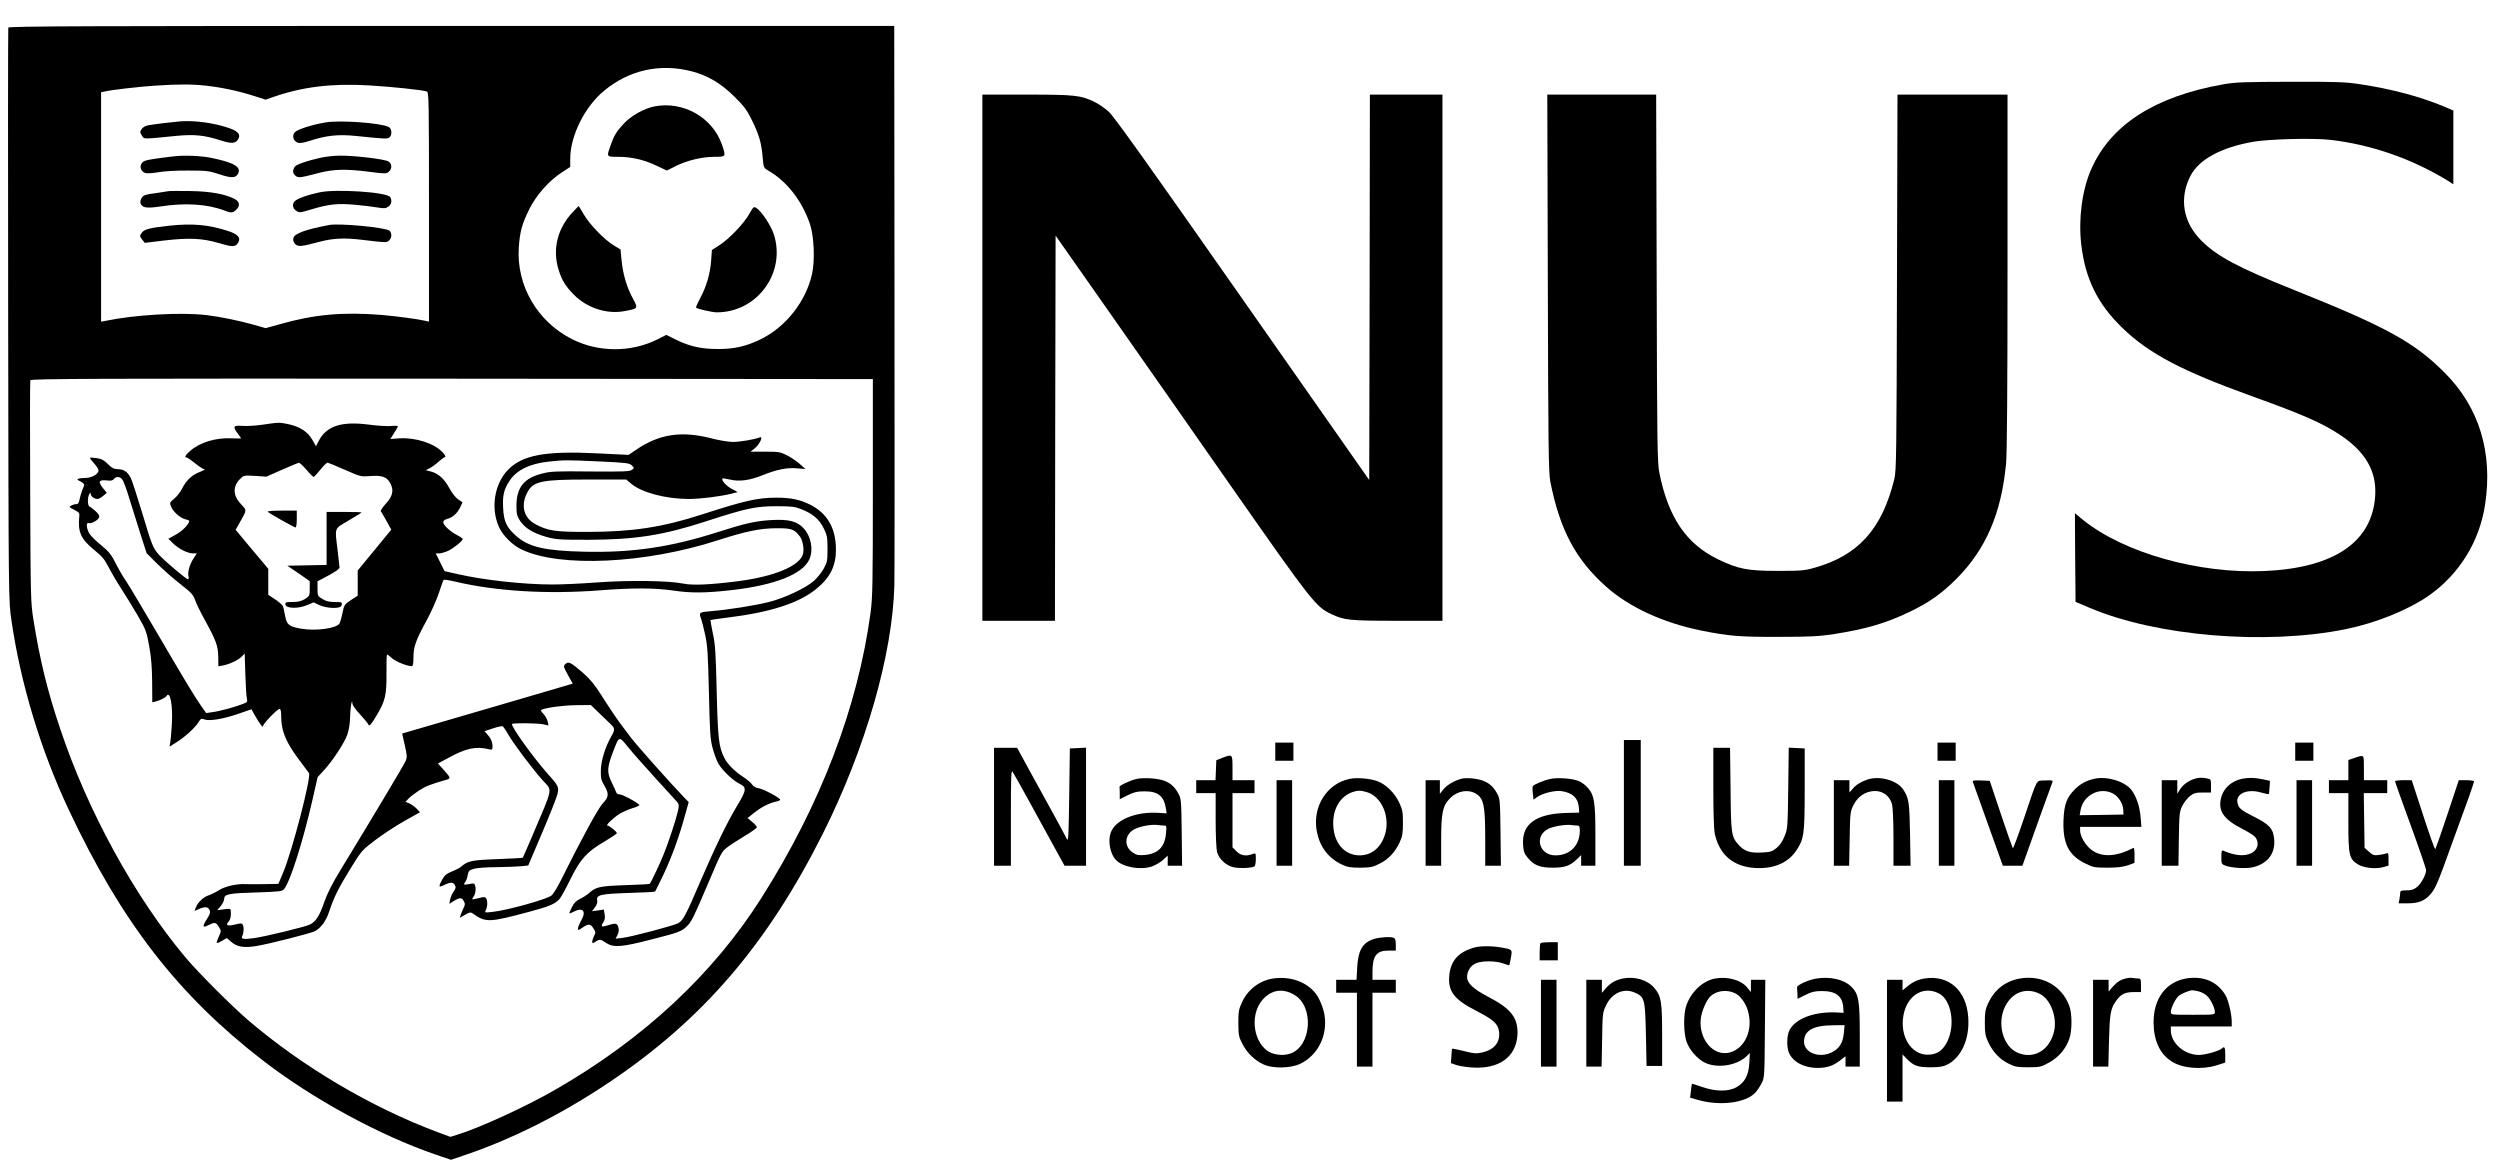 <?xml version="1.0" standalone="no"?>
<!DOCTYPE svg PUBLIC "-//W3C//DTD SVG 20010904//EN"
 "http://www.w3.org/TR/2001/REC-SVG-20010904/DTD/svg10.dtd">
<svg version="1.0" xmlns="http://www.w3.org/2000/svg"
 width="1929pt" height="901pt" viewBox="0 0 1929 901"
 preserveAspectRatio="xMidYMid meet">
<g transform="translate(0,901) scale(0.1,-0.1)"
fill="#000000" stroke="none">
<path d="M64 8797 c-2 -7 -3 -1005 -1 -2217 3 -2203 3 -2205 25 -2355 71 -489
225 -1000 441 -1460 408 -868 843 -1430 1496 -1935 385 -298 901 -579 1337
-729 l118 -40 112 38 c364 124 740 313 1103 556 726 486 1225 1067 1656 1926
329 659 536 1378 550 1914 2 61 2 1056 1 2213 l-2 2102 -3415 0 c-2785 0
-3417 -2 -3421 -13z m5272 -337 c126 -33 226 -92 330 -195 77 -76 98 -105 137
-185 54 -109 73 -175 82 -287 7 -78 8 -79 44 -100 143 -82 260 -233 321 -413
31 -92 39 -279 16 -383 -48 -215 -204 -412 -401 -507 -111 -53 -199 -73 -325
-73 -128 0 -218 20 -322 71 l-77 38 -65 -33 c-205 -104 -459 -103 -664 1 -267
136 -428 413 -409 706 8 121 25 183 81 296 54 109 152 219 251 284 l65 42 0
63 c0 176 111 400 259 523 193 161 431 215 677 152z m-3748 -111 c122 -13 261
-43 374 -80 l87 -28 58 20 c229 80 456 107 742 90 179 -11 402 -34 444 -47 16
-5 17 -56 17 -891 l0 -885 -26 6 c-51 13 -223 36 -340 46 -297 24 -521 4 -786
-72 l-108 -30 -92 26 c-109 31 -263 63 -368 75 -198 23 -554 2 -777 -45 l-33
-6 0 885 0 885 23 5 c45 12 276 39 392 46 182 12 286 12 393 0z m5147 -3099
c0 -753 -2 -848 -18 -970 -99 -729 -386 -1480 -841 -2197 -371 -587 -909
-1088 -1586 -1478 -224 -130 -585 -296 -760 -350 l-55 -17 -100 37 c-510 191
-1039 503 -1460 863 -127 109 -388 370 -486 487 -391 468 -751 1123 -964 1760
-99 293 -156 527 -207 843 -21 132 -22 169 -25 986 -2 467 -2 855 1 862 5 12
510 14 3253 12 l3248 -3 0 -835z"/>
<path d="M5050 8189 c-80 -15 -183 -74 -239 -135 -57 -62 -74 -91 -102 -172
-29 -83 -30 -82 59 -82 104 0 201 -22 297 -68 l80 -38 66 33 c89 45 205 73
301 73 90 0 91 0 59 93 -73 211 -298 339 -521 296z"/>
<path d="M4418 7372 c-117 -125 -157 -287 -108 -443 25 -82 54 -128 119 -194
100 -101 253 -151 387 -126 110 20 110 19 64 104 -45 83 -75 187 -85 297 l-7
75 -50 30 c-72 43 -186 160 -232 238 -21 37 -40 67 -41 67 -1 0 -22 -21 -47
-48z"/>
<path d="M5780 7357 c-43 -75 -155 -192 -231 -240 l-56 -36 -6 -83 c-7 -100
-36 -199 -85 -290 -20 -37 -34 -70 -31 -72 10 -10 125 -36 160 -36 312 0 535
305 440 602 -22 68 -95 178 -136 204 -18 12 -23 8 -55 -49z"/>
<path d="M1395 8074 c-59 -5 -206 -22 -253 -31 -19 -3 -40 -15 -49 -29 -14
-22 -14 -26 2 -50 19 -29 -1 -29 259 -3 145 14 220 7 351 -35 84 -27 115 -24
135 14 17 31 -3 56 -62 78 -111 41 -267 64 -383 56z"/>
<path d="M2515 8066 c-104 -17 -220 -54 -241 -77 -22 -25 -11 -67 21 -79 18
-7 43 -3 97 14 125 41 218 51 354 37 234 -24 243 -24 259 -11 22 18 19 67 -5
80 -58 31 -369 54 -485 36z"/>
<path d="M1335 7803 c-128 -15 -194 -25 -217 -34 -47 -19 -43 -82 7 -95 13 -3
57 0 97 7 40 8 143 14 228 13 143 0 161 -2 238 -27 97 -33 131 -32 149 3 26
52 -30 85 -202 121 -82 17 -214 23 -300 12z"/>
<path d="M2475 7793 c-38 -8 -99 -24 -135 -37 -52 -17 -67 -27 -74 -49 -8 -21
-6 -31 9 -48 23 -24 35 -23 179 15 118 31 212 34 399 10 121 -16 129 -15 147
1 27 24 25 61 -2 79 -28 18 -262 46 -373 45 -44 0 -111 -7 -150 -16z"/>
<path d="M1300 7535 c-8 -2 -55 -9 -103 -16 -74 -9 -90 -15 -103 -35 -9 -12
-13 -32 -10 -42 12 -35 46 -41 147 -26 197 31 369 20 502 -31 51 -20 64 -19
92 9 29 29 24 61 -15 81 -74 38 -184 58 -340 61 -85 1 -162 1 -170 -1z"/>
<path d="M2461 7525 c-86 -19 -152 -42 -179 -61 -30 -21 -28 -59 3 -80 25 -16
30 -16 113 9 137 42 208 49 341 37 64 -6 142 -15 174 -21 49 -8 63 -8 83 6 24
16 31 48 15 74 -25 39 -424 65 -550 36z"/>
<path d="M1310 7269 c-142 -15 -193 -27 -212 -50 -22 -27 -22 -31 1 -60 l18
-23 156 19 c186 21 285 17 410 -19 110 -33 132 -33 153 -1 26 40 0 69 -83 95
-151 47 -267 57 -443 39z"/>
<path d="M2540 7274 c-180 -34 -268 -66 -276 -100 -4 -17 0 -31 12 -45 22 -25
46 -23 188 15 106 28 192 32 326 16 191 -23 195 -23 213 -5 21 20 22 58 2 75
-30 25 -386 59 -465 44z"/>
<path d="M2025 5733 c-55 -8 -126 -12 -157 -9 -68 5 -74 -6 -33 -60 14 -18 25
-34 25 -36 0 -2 -33 -2 -72 0 -123 6 -246 -31 -323 -99 -35 -31 -44 -49 -25
-49 6 0 35 -20 66 -45 30 -25 62 -45 72 -46 9 0 -7 -9 -35 -20 -63 -24 -105
-64 -138 -129 -13 -26 -41 -62 -61 -78 -35 -29 -36 -32 -24 -61 16 -40 73 -90
111 -98 16 -3 29 -9 29 -13 0 -23 -53 -78 -103 -105 l-58 -32 38 -37 c45 -43
112 -76 153 -76 l29 0 -24 -36 c-30 -45 -49 -108 -41 -140 4 -13 2 -24 -3 -24
-14 0 -179 140 -224 189 -47 52 -53 68 -133 334 -37 122 -75 239 -85 259 -24
47 -54 68 -100 68 -29 0 -45 8 -76 39 -30 30 -50 41 -86 46 -27 4 -50 5 -53 3
-2 -3 12 -22 31 -42 19 -21 35 -45 35 -55 0 -30 -52 -59 -104 -59 -46 0 -73
-10 -50 -19 6 -2 19 -10 30 -17 17 -13 17 -16 1 -52 -9 -22 -19 -56 -23 -76
-5 -29 -11 -38 -26 -38 -11 0 -28 -5 -39 -11 -19 -10 -17 -12 23 -32 35 -18
43 -26 40 -47 -13 -125 10 -178 119 -267 57 -46 78 -72 106 -128 20 -38 63
-113 97 -165 34 -52 92 -147 129 -210 63 -109 68 -123 88 -235 16 -87 22 -163
23 -277 l1 -157 25 6 c33 8 77 30 85 43 27 44 50 -71 41 -215 -3 -60 -9 -125
-12 -143 l-6 -33 50 31 c66 41 145 112 172 155 19 31 23 33 50 23 40 -13 149
5 267 47 l93 32 29 -51 c38 -66 60 -95 61 -78 0 18 110 132 127 132 9 0 13
-18 13 -67 1 -78 22 -147 70 -226 28 -47 52 -80 144 -202 20 -26 -129 -601
-199 -767 l-37 -88 -107 -2 c-58 -1 -123 -1 -144 0 -68 4 -159 -16 -208 -47
-25 -16 -62 -34 -81 -40 -40 -13 -82 -54 -97 -93 l-10 -27 34 15 c48 20 70 18
82 -8 8 -18 4 -31 -19 -67 -39 -62 -36 -73 9 -50 50 25 58 24 81 -12 20 -32
20 -32 0 -76 -11 -25 -18 -47 -15 -49 2 -3 21 5 41 17 l36 21 35 -30 c43 -38
97 -47 190 -32 96 15 421 98 455 115 46 24 87 80 110 152 36 109 73 183 165
332 85 138 88 141 192 220 58 44 159 110 225 147 l119 67 -27 28 c-14 15 -40
33 -56 40 l-29 12 23 25 c13 14 50 42 82 63 51 33 86 47 219 85 25 8 22 17
-28 72 l-46 51 88 47 c126 69 204 86 296 65 36 -9 37 -8 37 21 0 33 -13 63
-42 94 l-19 22 65 22 c36 12 70 19 75 16 5 -4 25 -32 43 -64 40 -71 186 -264
266 -354 76 -84 84 -40 -83 -433 -38 -88 -69 -161 -71 -163 -1 -2 -89 -7 -196
-11 -199 -7 -229 -14 -281 -59 -9 -8 -41 -25 -69 -36 -41 -16 -58 -30 -75 -61
-32 -57 -29 -66 14 -44 48 24 70 24 83 -1 9 -16 7 -26 -10 -49 -11 -16 -23
-44 -27 -62 l-6 -33 35 22 c45 28 62 28 77 -2 11 -19 10 -28 -2 -52 -8 -16
-18 -40 -22 -52 l-7 -24 41 24 c34 19 43 21 58 10 102 -72 124 -71 438 13 151
40 198 60 231 97 12 12 50 82 85 153 76 156 127 213 267 294 50 30 92 58 92
62 0 11 -59 59 -73 59 -17 0 43 58 93 90 25 15 71 36 103 45 33 9 55 21 50 25
-23 24 -130 80 -150 80 -14 0 -26 7 -29 18 -3 9 -19 45 -36 79 -36 74 -34 112
13 234 47 123 45 122 116 33 34 -42 129 -149 210 -238 81 -89 156 -171 167
-183 16 -20 17 -27 6 -75 -17 -71 -72 -239 -110 -332 -27 -68 -96 -214 -107
-226 -2 -2 -88 -7 -191 -10 -197 -7 -225 -13 -280 -64 -13 -11 -42 -30 -65
-41 -30 -14 -48 -32 -64 -64 -13 -25 -21 -46 -19 -48 2 -2 16 3 32 12 71 37
100 5 59 -66 -13 -24 -25 -52 -25 -62 0 -17 1 -17 28 1 50 36 68 36 90 0 19
-29 19 -35 6 -59 -8 -16 -14 -35 -14 -45 0 -15 2 -15 25 0 32 21 38 20 81 -9
57 -38 119 -34 350 26 213 54 235 62 278 106 31 30 52 73 156 318 103 242 108
252 145 282 19 16 80 56 135 89 54 32 100 64 100 71 0 6 -16 25 -36 41 l-36
30 53 42 c56 44 112 72 167 85 18 3 32 10 32 14 0 14 -125 81 -163 88 -25 4
-44 14 -54 30 -9 14 -39 39 -67 57 -67 44 -121 98 -146 146 -44 85 -51 149
-60 515 -7 299 -11 365 -30 449 -11 54 -19 100 -18 102 2 1 62 10 133 19 328
40 548 111 681 219 109 88 154 177 154 305 0 167 -68 283 -203 349 -79 38
-146 52 -256 52 -145 0 -245 -23 -576 -130 -303 -98 -535 -134 -880 -134 -251
-1 -309 8 -405 60 -88 48 -113 141 -64 239 46 92 104 105 477 105 l289 0 38
-32 c79 -68 268 -118 444 -118 91 0 243 19 331 41 l47 12 -48 26 c-42 23 -81
67 -69 79 2 2 27 -1 56 -8 74 -18 153 -7 255 34 109 44 190 60 269 52 l60 -5
-45 40 c-25 22 -70 52 -100 67 -50 25 -65 27 -167 27 l-112 0 34 27 c38 32 67
95 37 83 -41 -16 -152 -35 -207 -35 -33 0 -103 12 -155 25 -237 63 -411 38
-591 -85 l-59 -40 -241 12 c-403 20 -580 -13 -691 -129 -103 -108 -133 -293
-69 -437 29 -67 104 -142 176 -176 295 -141 954 -110 1513 71 218 70 324 92
449 93 120 1 141 -6 186 -65 21 -29 33 -95 23 -133 -23 -92 -221 -175 -505
-211 -213 -27 -345 -33 -419 -18 -111 23 -420 27 -665 9 -119 -9 -273 -16
-342 -16 -223 0 -535 34 -737 81 l-98 22 -34 69 -34 68 27 0 c14 0 44 9 67 19
42 19 114 77 114 92 0 5 -19 18 -42 30 -53 26 -108 77 -108 100 0 10 11 20 27
24 43 10 79 42 102 87 l20 42 -34 23 c-19 13 -48 49 -66 83 -39 73 -84 115
-141 131 l-43 11 30 15 c17 9 46 30 66 48 20 18 42 35 50 37 10 4 6 14 -16 38
-64 69 -207 115 -331 108 l-72 -5 29 46 c16 24 29 48 29 52 0 4 -24 5 -52 2
-29 -3 -108 2 -174 11 -211 27 -326 -11 -386 -128 l-20 -39 -29 51 c-35 61
-95 100 -183 119 -72 15 -72 15 -201 -4z m2590 -283 c217 -10 242 -13 260 -31
20 -20 20 -20 0 -35 -16 -12 -68 -14 -320 -12 -265 3 -308 1 -372 -16 -140
-35 -198 -108 -198 -247 0 -66 4 -81 28 -118 37 -55 99 -94 200 -123 76 -21
99 -23 327 -23 361 1 577 35 903 141 313 102 388 118 547 118 117 0 143 -3
193 -23 87 -34 138 -77 172 -146 27 -55 30 -69 30 -160 0 -92 -2 -104 -30
-154 -16 -29 -50 -71 -75 -93 -62 -55 -225 -132 -343 -162 -104 -27 -318 -61
-454 -72 -88 -7 -92 -10 -73 -59 5 -14 19 -69 31 -123 18 -82 22 -149 29 -447
7 -308 10 -359 29 -429 12 -44 32 -98 45 -120 30 -51 113 -130 161 -153 58
-28 56 -49 -15 -166 -79 -131 -174 -327 -290 -597 -106 -249 -131 -295 -168
-314 -40 -20 -358 -104 -424 -112 l-58 -7 15 30 c10 19 12 38 6 58 -8 32 -22
35 -89 13 -42 -13 -48 -7 -27 26 13 19 15 36 10 62 l-6 36 -45 -7 -46 -6 22
29 c15 20 21 39 18 55 -8 42 26 50 244 57 109 3 200 8 203 11 2 3 31 61 64
130 63 133 121 291 166 457 l29 103 -41 42 c-109 114 -363 400 -402 452 -25
33 -64 85 -87 115 -23 31 -70 101 -105 155 -87 139 -121 182 -192 243 -82 71
-103 81 -125 58 -16 -16 -15 -20 20 -84 l37 -67 -597 -175 c-328 -95 -624
-182 -658 -192 l-61 -18 20 -89 c18 -78 19 -93 7 -122 -12 -29 -237 -406 -501
-839 -67 -109 -104 -184 -128 -253 -35 -102 -64 -148 -110 -171 -34 -17 -346
-93 -434 -105 -81 -11 -101 -7 -87 19 12 22 13 70 2 87 -6 10 -19 10 -60 -1
-56 -14 -74 -6 -49 22 15 17 20 39 18 80 -1 22 -4 22 -53 16 l-52 -7 27 32
c15 18 27 43 27 56 0 36 37 43 250 49 179 6 196 8 212 26 47 56 146 369 218
685 l41 179 48 52 c70 77 158 211 181 276 12 35 20 86 21 130 1 73 15 159 18
110 0 -13 27 -50 60 -85 32 -35 61 -70 63 -78 7 -17 24 2 68 78 63 106 73 153
72 316 -1 81 1 147 4 147 4 0 22 -13 40 -30 30 -26 115 -60 151 -60 9 0 13 18
13 65 0 84 18 134 97 279 36 65 80 163 98 217 18 55 35 102 38 105 3 3 45 -3
94 -15 317 -74 709 -97 1113 -66 255 20 422 19 567 -2 134 -20 247 -19 443 3
339 38 558 125 606 241 31 72 12 173 -43 234 -51 57 -116 74 -253 66 -120 -7
-204 -26 -410 -92 -364 -117 -663 -161 -1033 -152 -306 7 -429 36 -527 124
-72 65 -93 109 -98 214 -5 99 6 142 50 210 55 82 154 131 300 147 118 13 143
13 383 2z m-2250 -65 c25 -30 50 -55 55 -55 4 0 27 25 51 55 24 30 49 54 55
55 6 0 67 -25 135 -55 123 -54 124 -54 199 -48 92 7 129 -8 155 -63 25 -52 13
-96 -40 -153 -25 -27 -41 -52 -36 -57 4 -5 24 -39 44 -75 l36 -66 -129 -157
-130 -158 0 -97 0 -97 -52 -34 c-50 -33 -53 -38 -65 -98 -7 -34 -17 -71 -23
-82 -21 -38 -181 -61 -296 -41 -95 17 -110 29 -124 98 -6 32 -13 65 -16 74 -3
9 -29 33 -59 53 l-55 36 0 101 0 100 -126 150 -126 151 26 46 c63 111 62 102
17 150 -64 67 -67 137 -10 195 30 30 31 30 117 25 l87 -6 120 53 c66 29 125
54 131 54 6 1 33 -24 59 -54z m-1420 -77 c9 -13 32 -75 51 -138 20 -63 58
-186 85 -272 l50 -156 82 -82 c44 -44 125 -115 179 -157 84 -65 99 -82 113
-122 8 -25 42 -95 76 -156 87 -158 101 -198 103 -283 l1 -73 35 6 c51 10 116
40 144 68 l24 24 5 -161 c3 -89 8 -173 12 -187 6 -23 3 -28 -32 -41 -54 -22
-179 -56 -235 -63 l-47 -7 -33 46 c-52 74 -126 196 -343 567 -111 190 -220
372 -242 405 -23 32 -59 95 -81 139 -34 67 -52 89 -111 138 -40 32 -81 72 -91
90 -24 38 -27 89 -6 81 19 -7 72 21 80 43 5 13 -2 27 -27 49 -18 17 -39 33
-46 35 -16 6 -17 70 -2 96 9 16 10 16 11 1 0 -18 28 -38 54 -38 8 0 27 11 42
24 l28 23 -32 40 c-37 48 -29 62 32 56 30 -4 45 -1 55 11 19 23 47 20 66 -6z
m3673 -1795 c32 -32 73 -71 90 -87 38 -35 39 -45 8 -99 -46 -81 -79 -187 -80
-262 -1 -60 3 -77 27 -116 37 -63 35 -89 -12 -138 -35 -36 -164 -273 -322
-591 -26 -52 -58 -106 -73 -119 -29 -28 -345 -116 -455 -127 -62 -7 -63 -7
-52 14 13 25 14 71 2 91 -7 11 -17 12 -54 2 -60 -15 -61 -15 -43 11 16 23 21
64 10 91 -4 11 -13 13 -42 6 -42 -9 -50 -6 -32 16 7 9 16 33 19 53 6 32 11 38
46 48 22 7 99 13 171 13 72 1 158 4 191 7 l59 6 107 252 c59 138 112 272 118
298 13 56 10 62 -75 158 -108 121 -276 354 -276 383 0 10 197 8 244 -2 l38 -9
-6 31 c-4 17 -18 44 -33 59 -20 21 -23 29 -12 33 46 17 169 33 266 34 l112 1
59 -57z"/>
<path d="M2066 5061 c13 -14 205 -121 215 -121 5 0 9 29 9 65 l0 65 -117 0
c-72 0 -113 -4 -107 -9z"/>
<path d="M2520 4855 l0 -204 -151 -3 -152 -3 87 -59 86 -60 0 -57 c0 -55 -1
-58 -37 -81 -29 -17 -53 -23 -96 -23 -52 0 -57 -2 -55 -20 5 -31 100 -33 167
-4 l51 21 45 -21 c56 -26 160 -30 169 -5 10 27 7 29 -52 29 -42 0 -67 6 -94
23 -37 23 -38 26 -38 80 l0 57 85 45 c49 26 85 51 85 60 -1 8 -7 69 -15 135
-22 181 -29 161 85 229 55 32 100 60 100 62 0 2 -61 4 -135 4 l-135 0 0 -205z"/>
<path d="M17158 8360 c-533 -94 -874 -314 -1024 -660 -69 -158 -98 -381 -75
-577 31 -265 126 -458 317 -643 204 -198 457 -331 994 -525 398 -143 546 -208
685 -300 197 -130 284 -281 272 -470 -22 -357 -317 -557 -852 -581 -509 -23
-1088 140 -1403 395 l-62 51 2 -342 3 -342 111 -47 c518 -219 1356 -288 1972
-164 235 48 480 147 641 258 236 165 393 418 436 704 61 401 -46 751 -311
1016 -235 236 -449 354 -1169 642 -423 169 -590 258 -710 379 -141 141 -172
325 -84 498 65 127 235 220 484 264 123 21 461 30 595 15 319 -37 634 -147
913 -319 l37 -24 0 285 0 284 -77 33 c-178 74 -397 133 -642 170 -110 17 -178
20 -536 19 -355 -1 -424 -3 -517 -19z"/>
<path d="M7580 6250 l0 -2030 280 0 280 0 2 1486 3 1486 416 -593 c229 -327
665 -949 968 -1384 593 -847 624 -887 743 -943 101 -48 141 -52 513 -52 l345
0 0 2030 0 2030 -280 0 -280 0 -2 -1487 -3 -1487 -977 1395 c-706 1009 -992
1410 -1031 1445 -29 27 -78 61 -109 76 -107 53 -152 58 -525 58 l-343 0 0
-2030z"/>
<path d="M11943 6828 c3 -1269 6 -1463 19 -1533 73 -371 195 -601 429 -810
179 -160 440 -280 734 -340 215 -43 295 -50 600 -49 246 0 311 4 430 22 240
38 393 82 571 167 155 73 253 142 370 259 227 228 346 503 383 890 7 72 11
584 11 1478 l0 1368 -425 0 -424 0 -4 -1447 c-3 -1327 -5 -1454 -20 -1518 -95
-387 -278 -591 -617 -686 -77 -22 -104 -24 -285 -24 -233 0 -305 15 -460 90
-244 119 -382 322 -451 665 -16 77 -18 213 -21 1503 l-4 1417 -420 0 -420 0 4
-1452z"/>
<path d="M12530 2815 l0 -485 65 0 65 0 0 485 0 485 -65 0 -65 0 0 -485z"/>
<path d="M9840 3210 l0 -70 70 0 70 0 0 70 0 70 -70 0 -70 0 0 -70z"/>
<path d="M14950 3210 l0 -70 70 0 70 0 0 70 0 70 -70 0 -70 0 0 -70z"/>
<path d="M17710 3210 l0 -70 70 0 70 0 0 70 0 70 -70 0 -70 0 0 -70z"/>
<path d="M7670 2785 l0 -455 65 0 65 0 0 372 c0 315 2 369 13 353 8 -11 67
-117 132 -235 65 -118 152 -277 193 -352 l76 -138 83 0 83 0 0 455 0 456 -62
-3 -63 -3 -5 -364 c-4 -315 -7 -361 -18 -335 -8 16 -51 97 -96 179 -46 83
-129 234 -186 338 l-102 187 -89 0 -89 0 0 -455z"/>
<path d="M13220 2935 c0 -187 4 -324 11 -357 35 -162 141 -254 307 -265 143
-10 256 37 320 131 62 93 67 125 67 476 l0 315 -61 3 -62 3 -4 -313 c-4 -305
-5 -315 -29 -372 -16 -39 -37 -70 -62 -90 -34 -27 -48 -31 -112 -34 -92 -5
-134 9 -179 58 -57 63 -60 83 -63 433 l-4 317 -65 0 -64 0 0 -305z"/>
<path d="M9430 3162 l-45 -18 -3 -77 -3 -77 -74 0 -75 0 0 -50 0 -50 75 0 75
0 0 -207 c0 -120 5 -225 11 -248 15 -52 65 -100 120 -115 43 -12 147 -9 168 5
6 3 11 28 11 55 0 49 0 49 -26 40 -49 -19 -90 -12 -123 21 l-31 31 0 209 0
209 85 0 85 0 0 50 0 50 -85 0 -85 0 0 95 c0 108 0 107 -80 77z"/>
<path d="M18168 3162 l-48 -16 0 -78 0 -78 -75 0 -75 0 0 -50 0 -50 75 0 75 0
0 -225 c0 -255 6 -283 75 -325 43 -27 134 -37 193 -21 l42 12 0 50 c0 45 -2
50 -17 44 -10 -4 -36 -9 -59 -12 -35 -5 -46 -1 -75 25 l-34 30 -3 211 -3 211
90 0 91 0 0 50 0 50 -90 0 -90 0 0 95 c0 106 3 102 -72 77z"/>
<path d="M8771 3000 c-50 -11 -135 -51 -133 -62 1 -5 2 -27 2 -51 l0 -44 61
31 c49 24 74 30 128 30 105 1 151 -35 167 -131 l6 -39 -64 4 c-174 11 -330
-53 -367 -151 -24 -63 -6 -163 37 -210 51 -57 188 -83 279 -53 27 9 66 32 86
50 l37 34 0 -39 0 -39 56 0 55 0 -3 258 c-3 241 -4 260 -25 297 -26 50 -58 80
-105 99 -47 20 -160 28 -217 16z m212 -360 c18 0 19 -5 14 -59 -9 -106 -61
-159 -165 -168 -49 -4 -62 -1 -92 19 -71 48 -63 140 14 180 44 23 133 39 180
32 16 -2 38 -4 49 -4z"/>
<path d="M10413 3000 c-176 -37 -287 -214 -253 -403 22 -118 87 -206 190 -256
47 -22 68 -26 145 -26 79 1 97 4 148 30 70 34 120 88 156 164 22 48 26 69 26
151 0 84 -3 102 -29 158 -35 75 -105 143 -172 166 -59 20 -157 28 -211 16z
m130 -101 c120 -33 188 -196 141 -336 -33 -97 -102 -152 -192 -153 -121 0
-204 99 -205 246 -1 117 56 210 148 242 40 14 62 14 108 1z"/>
<path d="M11275 3001 c-53 -14 -112 -49 -139 -83 l-26 -33 0 53 0 52 -55 0
-55 0 0 -330 0 -330 60 0 60 0 0 188 c0 222 11 275 69 333 67 68 170 73 227
13 35 -39 44 -106 44 -329 l0 -205 61 0 60 0 -3 258 c-3 241 -4 260 -25 297
-26 50 -58 80 -105 99 -45 19 -133 28 -173 17z"/>
<path d="M11963 3000 c-48 -10 -128 -43 -136 -56 -3 -5 -3 -30 0 -56 l6 -48
26 19 c42 30 138 54 188 47 87 -12 131 -54 136 -131 l2 -35 -110 -3 c-227 -8
-333 -88 -323 -242 3 -53 9 -71 34 -101 48 -60 95 -79 194 -79 95 0 135 14
189 67 l31 30 0 -41 0 -41 55 0 55 0 0 233 c0 260 -8 312 -61 371 -16 19 -47
41 -69 50 -50 20 -161 28 -217 16z m208 -360 c15 0 19 -8 19 -38 0 -115 -75
-192 -188 -192 -128 0 -167 152 -53 206 41 19 132 34 175 28 16 -2 37 -4 47
-4z"/>
<path d="M14412 2996 c-54 -18 -91 -41 -119 -75 l-23 -26 0 48 0 47 -60 0 -60
0 0 -330 0 -330 59 0 59 0 4 208 c3 193 5 210 27 255 28 57 69 93 122 107 83
23 156 -17 178 -96 6 -22 11 -131 11 -256 l0 -218 66 0 66 0 -4 243 c-5 250
-9 277 -52 344 -46 71 -180 109 -274 79z"/>
<path d="M16160 3001 c-62 -14 -107 -38 -150 -81 -64 -64 -83 -117 -88 -237
-7 -177 38 -271 163 -333 66 -33 74 -35 175 -35 76 0 119 5 158 18 l52 19 0
60 c0 33 -3 58 -7 56 -136 -70 -246 -75 -326 -15 -46 35 -87 105 -87 149 l0
28 236 0 237 0 -6 74 c-7 84 -33 161 -71 211 -51 66 -189 108 -286 86z m149
-117 c39 -23 71 -75 74 -120 l2 -39 -169 -3 -169 -2 6 36 c20 121 154 188 256
128z"/>
<path d="M16925 2998 c-45 -16 -85 -47 -106 -82 l-19 -31 0 53 0 52 -60 0 -60
0 0 -330 0 -330 64 0 65 0 3 208 c3 194 5 210 27 255 13 26 40 60 59 75 30 23
45 27 99 27 l63 0 0 51 c0 50 -1 52 -31 58 -42 8 -68 7 -104 -6z"/>
<path d="M17300 3001 c-79 -16 -140 -70 -160 -139 -30 -108 15 -174 170 -252
43 -22 86 -50 94 -62 32 -46 15 -101 -39 -124 -54 -22 -120 -16 -207 21 -16 6
-18 1 -18 -48 0 -53 1 -55 33 -67 52 -18 161 -24 214 -11 110 28 169 105 161
211 -6 83 -35 117 -150 175 -108 54 -125 68 -134 112 -14 69 77 109 182 78 31
-9 58 -14 60 -12 2 2 5 26 6 53 l3 49 -55 12 c-63 13 -109 14 -160 4z"/>
<path d="M9850 2660 l0 -330 60 0 60 0 0 330 0 330 -60 0 -60 0 0 -330z"/>
<path d="M14960 2660 l0 -330 60 0 60 0 0 330 0 330 -60 0 -60 0 0 -330z"/>
<path d="M15222 2978 c3 -7 56 -156 118 -330 l114 -318 75 0 76 0 49 138 c58
164 172 480 182 505 6 16 1 18 -56 15 -73 -4 -53 33 -166 -301 -42 -125 -80
-225 -83 -222 -3 4 -45 122 -92 263 l-86 257 -68 3 c-52 2 -66 0 -63 -10z"/>
<path d="M17720 2660 l0 -330 60 0 60 0 0 330 0 330 -60 0 -60 0 0 -330z"/>
<path d="M18480 2982 c0 -5 54 -157 120 -337 66 -181 120 -338 120 -350 -1
-34 -36 -100 -69 -128 -26 -21 -43 -27 -82 -27 -41 0 -49 -3 -49 -19 0 -10 -3
-33 -6 -50 l-6 -31 71 0 c83 0 133 20 176 72 38 44 57 90 164 388 51 140 110
304 132 363 21 60 39 113 39 118 0 5 -27 9 -59 9 l-59 0 -87 -262 c-48 -145
-91 -266 -94 -270 -4 -5 -46 114 -94 262 l-88 270 -64 0 c-36 0 -65 -4 -65 -8z"/>
<path d="M10602 1765 c-88 -27 -123 -87 -130 -222 l-5 -93 -78 0 -79 0 0 -50
0 -50 80 0 80 0 0 -285 0 -285 60 0 60 0 0 285 0 285 90 0 90 0 0 50 0 50 -90
0 -90 0 0 58 c0 126 30 167 121 167 l59 0 0 46 c0 34 -5 49 -16 53 -26 10
-106 5 -152 -9z"/>
<path d="M11887 1733 c-4 -3 -7 -35 -7 -70 l0 -63 70 0 70 0 0 70 0 70 -63 0
c-35 0 -67 -3 -70 -7z"/>
<path d="M11365 1696 c-115 -36 -171 -101 -182 -210 -13 -123 36 -188 205
-274 138 -71 172 -102 179 -165 9 -80 -38 -137 -131 -158 -45 -10 -63 -9 -140
11 -48 12 -89 20 -91 18 -2 -1 -5 -27 -6 -57 l-4 -54 40 -14 c22 -8 79 -17
126 -20 203 -13 333 79 347 243 10 134 -43 208 -220 300 -119 62 -168 107
-168 155 0 46 27 89 68 106 47 21 153 20 211 -1 24 -9 45 -15 47 -14 1 2 7 28
12 58 12 65 12 64 -73 79 -80 14 -170 13 -220 -3z"/>
<path d="M9825 1460 c-105 -15 -196 -84 -241 -182 -26 -56 -29 -73 -29 -163 1
-92 3 -105 32 -161 36 -69 95 -127 162 -157 71 -33 207 -31 282 4 137 65 214
217 189 377 -11 63 -43 138 -77 177 -73 84 -194 123 -318 105z m162 -126 c155
-90 133 -400 -33 -454 -60 -20 -138 -8 -182 27 -108 87 -123 283 -30 389 68
77 155 91 245 38z"/>
<path d="M12523 1460 c-58 -12 -95 -33 -132 -75 l-31 -36 0 51 0 50 -60 0 -60
0 0 -335 0 -335 59 0 59 0 4 208 c3 200 4 209 30 264 45 96 137 137 222 99 76
-33 80 -49 86 -326 l5 -240 60 0 60 0 0 235 c0 264 -7 305 -61 368 -52 61
-150 90 -241 72z"/>
<path d="M13230 1459 c-97 -19 -190 -111 -222 -219 -19 -66 -17 -204 5 -267
23 -65 84 -135 143 -163 93 -45 242 -23 318 48 l28 27 -4 -76 c-6 -96 -34
-150 -98 -187 -61 -36 -163 -36 -269 2 -41 14 -75 25 -76 23 -1 -1 -5 -26 -8
-54 l-6 -53 57 -16 c170 -50 370 -25 445 54 14 15 36 47 49 72 23 45 23 49 26
423 l3 377 -56 0 -55 0 0 -47 0 -48 -30 37 c-47 57 -154 86 -250 67z m162
-115 c37 -19 77 -74 94 -130 44 -146 -19 -292 -139 -325 -125 -33 -240 100
-224 259 6 58 45 148 76 176 49 44 130 53 193 20z"/>
<path d="M14011 1459 c-61 -11 -146 -50 -145 -67 1 -7 2 -29 3 -50 l1 -39 60
30 c48 24 73 30 127 30 109 1 161 -40 166 -131 l2 -37 -55 3 c-177 8 -326 -51
-366 -145 -17 -38 -18 -120 -3 -160 28 -74 116 -123 223 -123 71 0 118 15 171
55 l45 35 0 -40 0 -40 55 0 55 0 0 238 c0 278 -8 324 -69 382 -56 54 -164 77
-270 59z m216 -420 c-6 -74 -36 -122 -93 -149 -97 -48 -214 -3 -214 82 0 86
69 126 224 127 l89 1 -6 -61z"/>
<path d="M14849 1460 c-53 -9 -93 -28 -138 -66 l-31 -26 0 41 0 41 -60 0 -60
0 0 -470 0 -470 60 0 60 0 0 182 0 182 32 -33 c54 -55 83 -66 183 -66 68 0 99
5 127 19 112 55 177 199 165 367 -14 208 -151 329 -338 299z m113 -116 c94
-49 127 -239 64 -369 -32 -65 -72 -96 -131 -102 -129 -15 -227 111 -212 273
16 172 148 266 279 198z"/>
<path d="M15587 1460 c-113 -20 -196 -84 -246 -190 -22 -47 -26 -69 -26 -150
0 -82 4 -103 26 -151 36 -76 89 -133 157 -166 50 -25 68 -28 152 -28 90 0 98
2 160 36 75 41 130 106 157 184 22 63 22 194 0 253 -58 156 -210 241 -380 212z
m153 -119 c80 -40 132 -173 111 -280 -31 -154 -159 -230 -287 -172 -111 51
-157 227 -92 356 55 110 163 149 268 96z"/>
<path d="M16405 1461 c-45 -11 -69 -27 -104 -66 l-31 -36 0 46 0 45 -60 0 -60
0 0 -335 0 -335 59 0 59 0 5 198 c5 204 12 247 50 302 38 57 71 75 138 75 l59
0 0 52 c0 48 -2 53 -22 53 -13 0 -32 2 -43 4 -11 3 -33 1 -50 -3z"/>
<path d="M16868 1460 c-156 -27 -252 -156 -251 -340 1 -139 48 -242 139 -300
85 -54 230 -66 348 -30 l66 21 0 59 c0 59 -6 70 -26 50 -19 -19 -128 -50 -178
-50 -113 1 -216 92 -216 191 l0 29 235 0 235 0 0 38 c0 58 -27 170 -50 206
-63 103 -171 148 -302 126z m95 -99 c22 -5 50 -20 64 -33 30 -27 62 -93 63
-125 0 -23 0 -23 -170 -23 -168 0 -170 0 -170 22 0 28 35 100 60 123 18 16 83
44 105 44 6 0 27 -3 48 -8z"/>
<path d="M11890 1115 l0 -335 60 0 60 0 0 335 0 335 -60 0 -60 0 0 -335z"/>
</g>
</svg>
